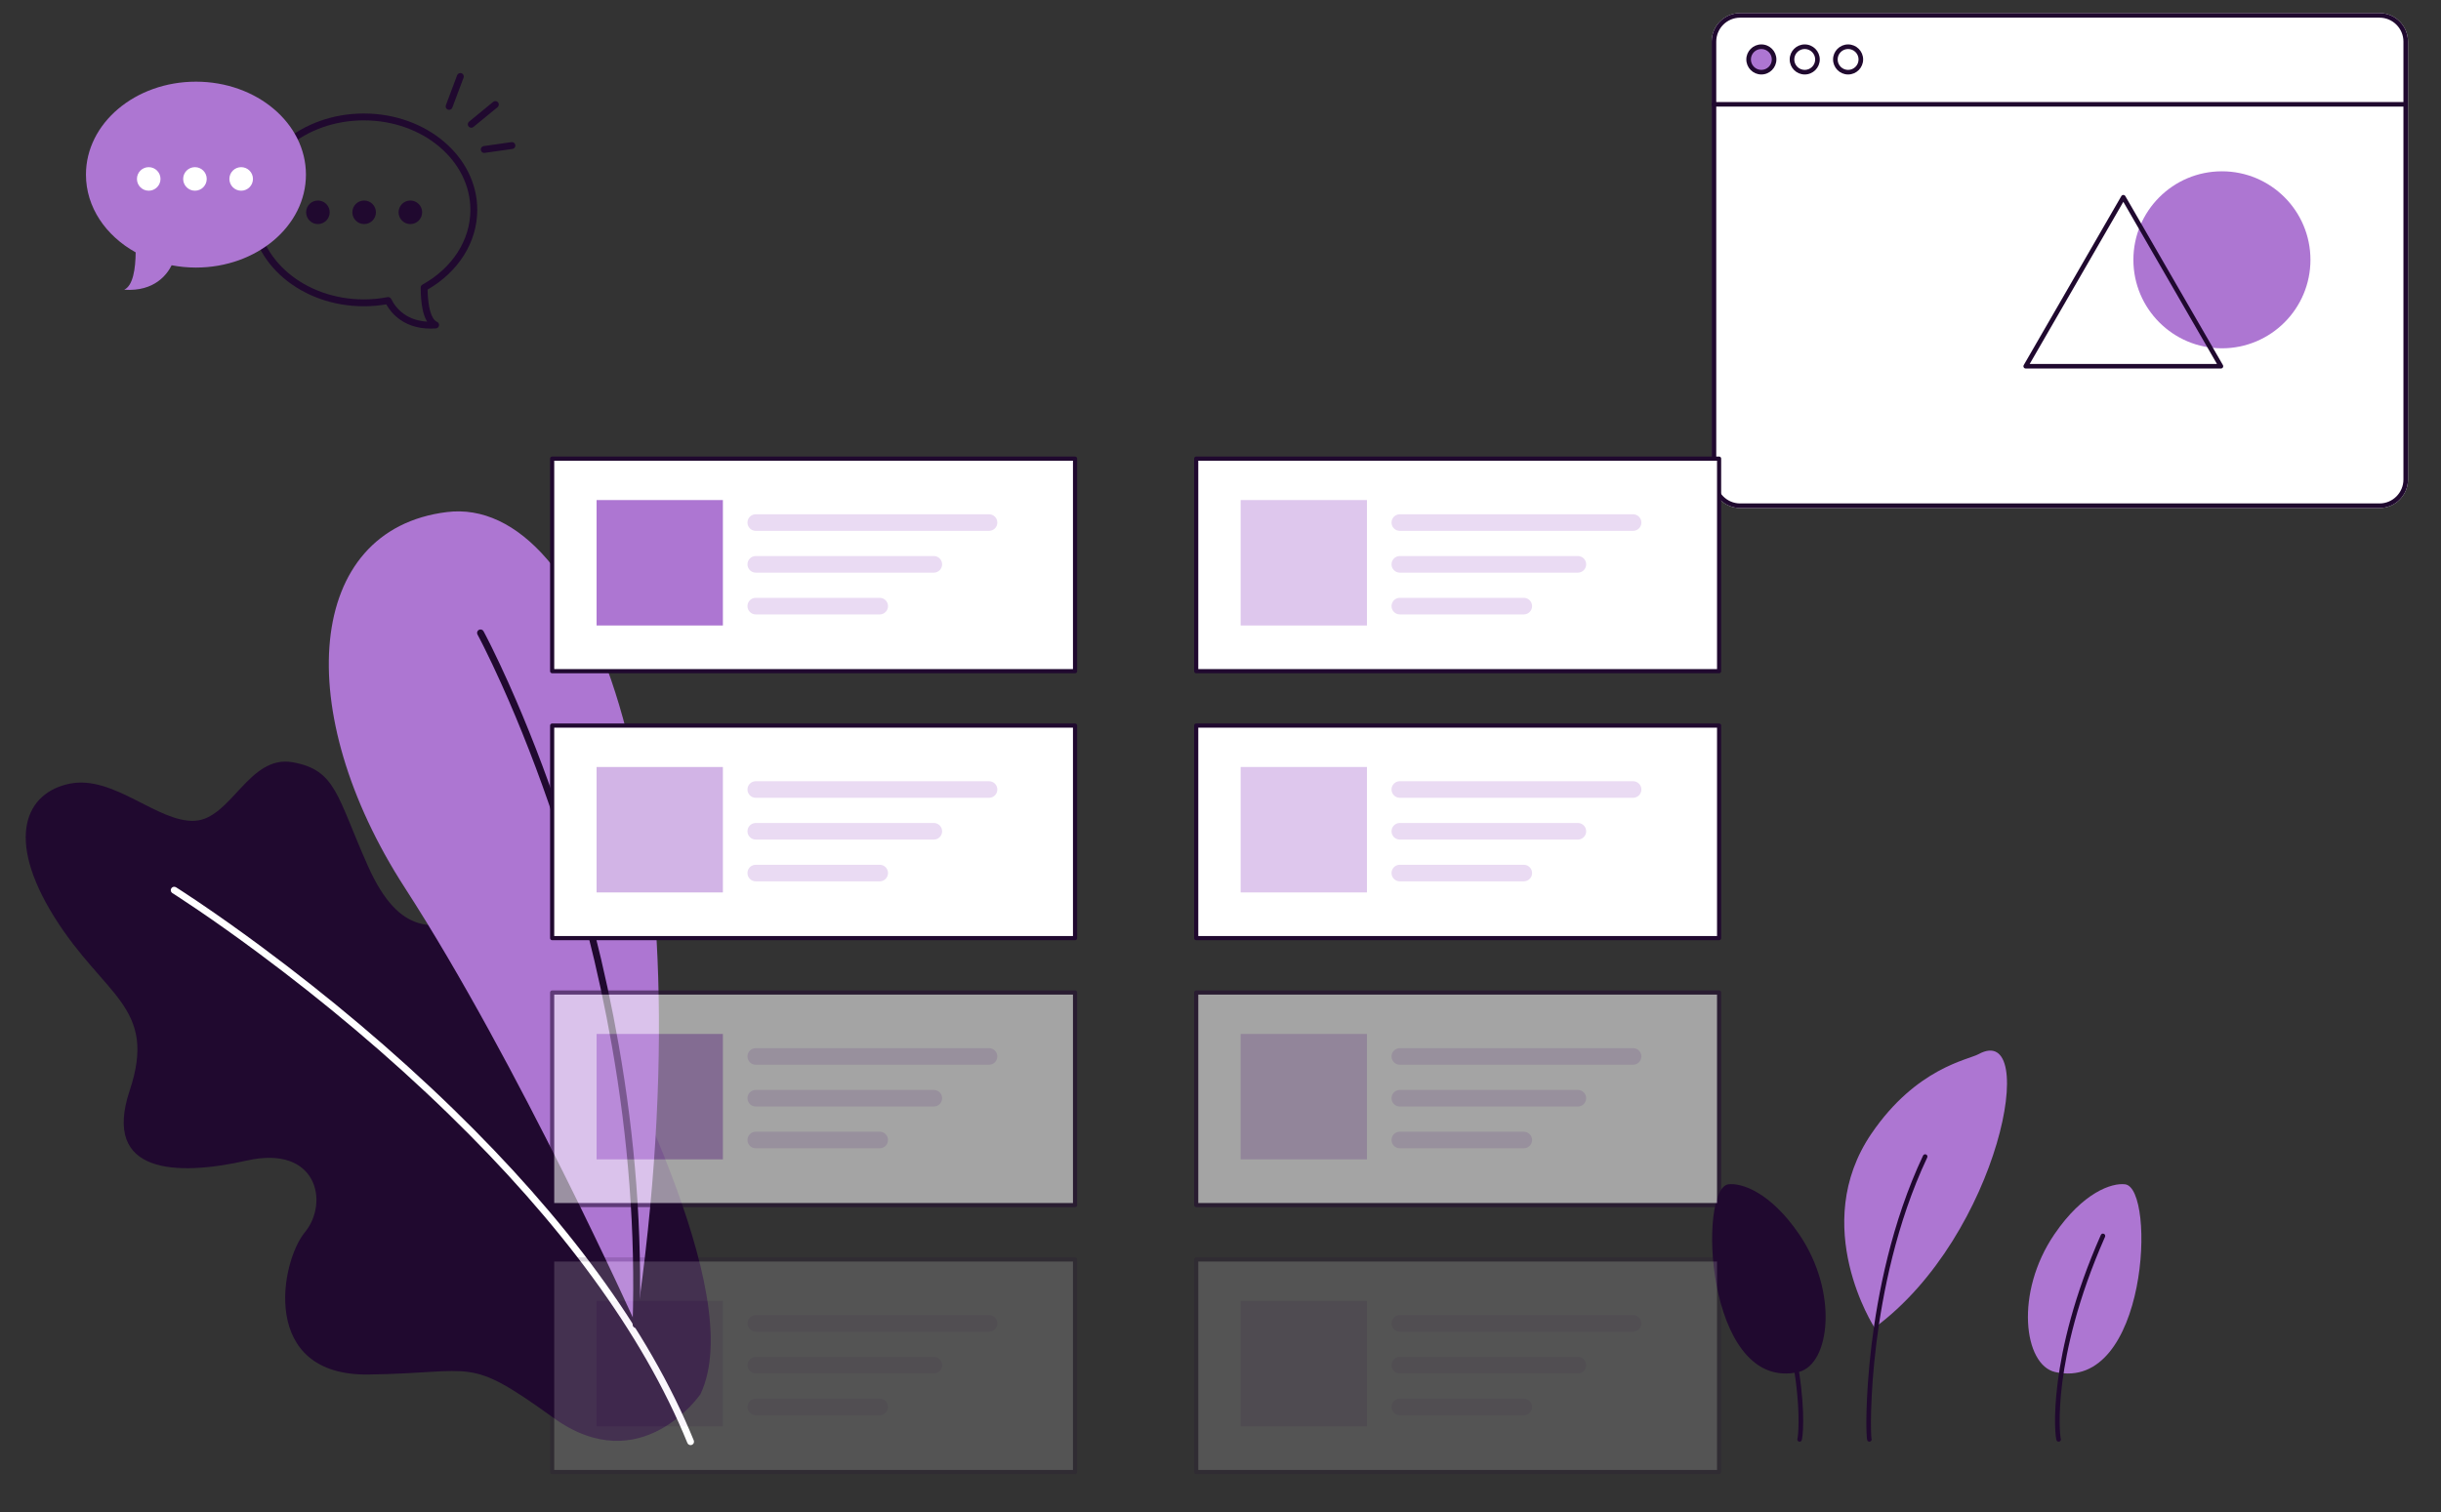 <svg viewBox="210 150 2130 1320" fill="none" xmlns="http://www.w3.org/2000/svg" xmlns:xlink="http://www.w3.org/1999/xlink" overflow="visible"><rect x="210" y="150" width="2130" height="1320" fill="#333333" stroke="none"/><g id="Master/Backgrounds/User Interface"><g id="Big Plants" transform="matrix(-1 0 0 1 1064 49) scale(1 1)"><g id="Big Plants/5"><g id="Plant 2"><path id="Fill 1" fill-rule="evenodd" clip-rule="evenodd" d="M370.958 1338.61C447.375 1283.59 437.563 1299.53 532.641 1300.74C627.723 1301.93 609.383 1202.59 587.983 1176.6C566.587 1150.62 577.287 1100.19 638.423 1113.94C699.555 1127.7 765.276 1126.17 740.821 1052.81C716.37 979.446 763.084 971.006 806.542 901.503C850 832 831.206 792.64 793 785C754.789 777.359 716.37 818.971 684.27 817.441C652.179 815.916 636.894 759.538 598.687 766.327C560.477 773.116 560.164 796.046 532.806 857.182C505.455 918.314 474.885 913.729 436.675 899.973C398.468 886.218 361.788 904.558 341.918 958.05C322.047 1011.55 200.215 1228.36 242.793 1317.88C242.793 1317.88 294.541 1393.64 370.958 1338.61Z" fill="#20092f"/><path id="Stroke 4" d="M704.541 876.405C705.389 877.756 705.028 879.523 703.747 880.439L703.519 880.588L702.228 881.408C701.344 881.973 700.336 882.622 699.206 883.355L698.207 884.003C693.797 886.873 688.679 890.268 682.911 894.172L680.424 895.86C665.001 906.354 647.982 918.413 629.742 931.931L628.26 933.03C571.714 975.03 515.168 1022.24 462.402 1073.58C366.212 1167.17 293.619 1263.74 254.182 1360.51C253.557 1362.05 251.806 1362.78 250.272 1362.16C248.737 1361.53 248 1359.78 248.626 1358.25C288.422 1260.59 361.486 1163.4 458.217 1069.28C511.19 1017.74 567.936 970.362 624.683 928.213L627.651 926.013C645.892 912.525 662.9 900.501 678.302 890.048L682.113 887.472C686.034 884.832 689.633 882.442 692.889 880.31L695.943 878.319C696.758 877.791 697.511 877.305 698.201 876.862L700.405 875.459C701.808 874.578 703.66 875.001 704.541 876.405Z" fill="#ffffff"/><path id="Fill 6" fill-rule="evenodd" clip-rule="evenodd" d="M298.999 1257.12C298.999 1257.12 401.397 1029.57 500.743 875.882C600.09 722.193 587.86 563.244 464.063 547.959C340.265 532.679 233.282 806.251 298.999 1257.12" fill="#ad76d2"/><path id="Stroke 9" d="M436.136 650.784C437.537 651.546 438.088 653.264 437.419 654.69L437.267 654.981L436.356 656.695L435.324 658.669C434.463 660.33 433.514 662.188 432.482 664.239L431.531 666.137C427.046 675.125 422.064 685.607 416.703 697.503L416.147 698.738C400.219 734.203 384.288 774.635 369.417 819.32C348.733 881.476 331.808 946.826 319.955 1014.49C305.837 1095.08 299.414 1176.22 301.998 1257.03C302.051 1258.69 300.751 1260.07 299.095 1260.12C297.439 1260.18 296.054 1258.88 296.001 1257.22C293.404 1175.98 299.859 1094.43 314.045 1013.45C325.951 945.486 342.95 879.851 363.724 817.426C378.412 773.29 394.133 733.278 409.874 698.066L410.674 696.28C415.719 685.046 420.442 675.037 424.744 666.317L426.162 663.458C427.473 660.831 428.667 658.482 429.735 656.416L430.512 654.919C430.827 654.316 431.113 653.772 431.37 653.288L432.067 651.984C432.859 650.529 434.681 649.991 436.136 650.784Z" fill="#20092f"/></g></g></g><g id="Object" transform="translate(1684.59 52.419) scale(1 1)"><g id="Object/Open Window"><g id="Border Box"><path id="Path" fill-rule="evenodd" clip-rule="evenodd" d="M601.746 541.007H43.885C30.163 541.007 19 529.843 19 516.121V133.886C19 120.164 30.163 109 43.885 109H601.746C615.468 109 626.632 120.164 626.632 133.886V516.121C626.632 529.843 615.468 541.007 601.746 541.007V541.007Z" fill="#ffffff"/><path id="Fill 1" fill-rule="evenodd" clip-rule="evenodd" d="M43.885 113C32.369 113 23 122.369 23 133.886V516.121C23 527.638 32.369 537.007 43.885 537.007H601.746C613.262 537.007 622.632 527.638 622.632 516.121V133.886C622.632 122.369 613.262 113 601.746 113H43.885ZM601.746 541.007H43.885C30.163 541.007 19 529.843 19 516.121V133.886C19 120.164 30.163 109 43.885 109H601.746C615.468 109 626.632 120.164 626.632 133.886V516.121C626.632 529.843 615.468 541.007 601.746 541.007V541.007Z" fill="#20092f"/><path id="Fill 18" fill-rule="evenodd" clip-rule="evenodd" d="M623.697 190.62H21.004C19.9 190.62 19.004 189.724 19.004 188.62C19.004 187.516 19.9 186.62 21.004 186.62H623.697C624.801 186.62 625.697 187.516 625.697 188.62C625.697 189.724 624.801 190.62 623.697 190.62" fill="#20092f"/></g><g id="Button"><path id="Fill 8" fill-rule="evenodd" clip-rule="evenodd" d="M100.207 140.355C95.18 140.355 91.09 144.445 91.09 149.472C91.09 154.5 95.18 158.589 100.207 158.589C105.234 158.589 109.324 154.5 109.324 149.472C109.324 144.445 105.234 140.355 100.207 140.355M100.207 162.589C92.974 162.589 87.09 156.705 87.09 149.472C87.09 142.239 92.974 136.355 100.207 136.355C107.44 136.355 113.324 142.239 113.324 149.472C113.324 156.705 107.44 162.589 100.207 162.589" fill="#20092f"/><path id="Fill 14" fill-rule="evenodd" clip-rule="evenodd" d="M138.052 140.355C133.025 140.355 128.934 144.445 128.934 149.472C128.934 154.5 133.025 158.589 138.052 158.589C143.079 158.589 147.169 154.5 147.169 149.472C147.169 144.445 143.079 140.355 138.052 140.355M138.052 162.589C130.819 162.589 124.934 156.705 124.934 149.472C124.934 142.239 130.819 136.355 138.052 136.355C145.285 136.355 151.169 142.239 151.169 149.472C151.169 156.705 145.285 162.589 138.052 162.589" fill="#20092f"/><g id="Active"><path id="Fill 4" fill-rule="evenodd" clip-rule="evenodd" d="M73.476 149.472C73.476 155.612 68.498 160.589 62.359 160.589C56.219 160.589 51.242 155.612 51.242 149.472C51.242 143.332 56.219 138.355 62.359 138.355C68.498 138.355 73.476 143.332 73.476 149.472" fill="#ad76d2"/><path id="Fill 6" fill-rule="evenodd" clip-rule="evenodd" d="M62.359 140.355C57.332 140.355 53.242 144.445 53.242 149.472C53.242 154.5 57.332 158.589 62.359 158.589C67.386 158.589 71.476 154.5 71.476 149.472C71.476 144.445 67.386 140.355 62.359 140.355M62.359 162.589C55.126 162.589 49.242 156.705 49.242 149.472C49.242 142.239 55.126 136.355 62.359 136.355C69.592 136.355 75.476 142.239 75.476 149.472C75.476 156.705 69.592 162.589 62.359 162.589" fill="#20092f"/></g></g><path id="Circle" fill-rule="evenodd" clip-rule="evenodd" d="M541.488 324.353C541.488 367.016 506.903 401.601 464.24 401.601C421.577 401.601 386.992 367.016 386.992 324.353C386.992 281.69 421.577 247.105 464.24 247.105C506.903 247.105 541.488 281.69 541.488 324.353" fill="#ad76d2"/><path id="Fill 12" fill-rule="evenodd" clip-rule="evenodd" d="M296.511 415.246H459.914L378.213 273.735L296.511 415.246ZM463.379 419.246H293.047C292.333 419.246 291.672 418.865 291.315 418.246C290.958 417.627 290.958 416.865 291.315 416.246L376.481 268.735C376.838 268.116 377.498 267.735 378.213 267.735C378.927 267.735 379.588 268.116 379.945 268.735L465.111 416.246C465.468 416.865 465.468 417.627 465.111 418.246C464.754 418.865 464.093 419.246 463.379 419.246V419.246Z" fill="#20092f"/></g></g><g id="Object" transform="translate(148 0) scale(1 1)"><g id="Object/Chat"><g id="bubble"><path id="Stroke 1" fill-rule="evenodd" clip-rule="evenodd" d="M280.5 333.193C280.5 286.606 324.915 249.061 379.479 249.061C434.043 249.061 478.458 286.606 478.458 333.193C478.458 361.426 461.987 387.202 435.188 402.731L435.104 402.778L435.131 403.809C435.56 418.474 438.289 428.417 443.16 430.843L443.504 431.008C446.144 432.382 445.352 436.441 442.308 436.653C429.514 437.542 419.125 434.693 410.992 428.934C405.763 425.23 401.871 420.646 399.111 415.75L399.056 415.653L398.72 415.713C392.804 416.708 386.81 417.249 380.773 417.316L379.479 417.324C324.915 417.324 280.5 379.78 280.5 333.193ZM472.458 333.193C472.458 290.164 430.932 255.061 379.479 255.061C328.026 255.061 286.5 290.164 286.5 333.193C286.5 376.222 328.026 411.324 379.479 411.324C386.436 411.324 393.338 410.66 400.127 409.365C401.454 409.112 402.787 409.777 403.382 410.99C405.761 415.835 409.376 420.437 414.46 424.037C419.869 427.868 426.489 430.215 434.498 430.713L434.704 430.725L434.478 430.352C430.824 424.199 429.248 414.349 429.085 401.672L429.078 401.074C429.068 399.974 429.66 398.956 430.622 398.423C456.576 384.017 472.458 359.707 472.458 333.193Z" fill="#20092f"/><path id="Fill 3" fill-rule="evenodd" clip-rule="evenodd" d="M349.684 335.305C349.684 340.983 345.082 345.585 339.405 345.585C333.727 345.585 329.125 340.983 329.125 335.305C329.125 329.628 333.727 325.026 339.405 325.026C345.082 325.026 349.684 329.628 349.684 335.305" fill="#20092f"/><path id="Fill 5" fill-rule="evenodd" clip-rule="evenodd" d="M390.024 335.305C390.024 340.983 385.422 345.585 379.744 345.585C374.067 345.585 369.465 340.983 369.465 335.305C369.465 329.628 374.067 325.026 379.744 325.026C385.422 325.026 390.024 329.628 390.024 335.305" fill="#20092f"/><path id="Fill 7" fill-rule="evenodd" clip-rule="evenodd" d="M430.36 335.305C430.36 340.983 425.758 345.585 420.08 345.585C414.403 345.585 409.801 340.983 409.801 335.305C409.801 329.628 414.403 325.026 420.08 325.026C425.758 325.026 430.36 329.628 430.36 335.305" fill="#20092f"/><path id="Fill 9" fill-rule="evenodd" clip-rule="evenodd" d="M137 302.416C137 257.608 179.97 221.284 232.979 221.284C285.987 221.284 328.958 257.608 328.958 302.416C328.958 347.224 285.987 383.546 232.979 383.546C225.687 383.546 218.595 382.837 211.769 381.535C208.101 389.005 197.141 404.743 170.359 402.883C178.19 399.32 180.25 384.26 180.38 370.268C154.261 355.769 137 330.803 137 302.416" fill="#ad76d2"/><path id="Fill 11" fill-rule="evenodd" clip-rule="evenodd" d="M202.051 306.179C202.051 311.857 197.449 316.459 191.772 316.459C186.094 316.459 181.492 311.857 181.492 306.179C181.492 300.502 186.094 295.9 191.772 295.9C197.449 295.9 202.051 300.502 202.051 306.179" fill="#ffffff"/><path id="Fill 13" fill-rule="evenodd" clip-rule="evenodd" d="M242.387 306.179C242.387 311.857 237.785 316.459 232.108 316.459C226.43 316.459 221.828 311.857 221.828 306.179C221.828 300.502 226.43 295.9 232.108 295.9C237.785 295.9 242.387 300.502 242.387 306.179" fill="#ffffff"/><path id="Fill 15" fill-rule="evenodd" clip-rule="evenodd" d="M282.727 306.179C282.727 311.857 278.125 316.459 272.447 316.459C266.77 316.459 262.168 311.857 262.168 306.179C262.168 300.502 266.77 295.9 272.447 295.9C278.125 295.9 282.727 300.502 282.727 306.179" fill="#ffffff"/><path id="Stroke 17" d="M460.89 215.695C461.473 214.144 463.203 213.359 464.754 213.942C466.25 214.504 467.033 216.132 466.564 217.639L466.507 217.806L456.688 243.937C456.105 245.488 454.375 246.273 452.824 245.69C451.329 245.128 450.546 243.5 451.014 241.993L451.071 241.827L460.89 215.695Z" fill="#20092f"/><path id="Stroke 19" d="M492.359 238.905C493.64 237.854 495.531 238.041 496.581 239.322C497.592 240.553 497.458 242.349 496.307 243.419L496.164 243.544L475.106 260.816C473.825 261.867 471.934 261.68 470.884 260.399C469.873 259.167 470.007 257.372 471.158 256.302L471.301 256.177L492.359 238.905Z" fill="#20092f"/><path id="Stroke 21" d="M508.282 274.056C509.922 273.822 511.442 274.962 511.676 276.602C511.902 278.183 510.85 279.653 509.304 279.966L509.13 279.996L484.932 283.45C483.292 283.684 481.772 282.544 481.538 280.904C481.313 279.323 482.364 277.853 483.91 277.54L484.084 277.51L508.282 274.056Z" fill="#20092f"/></g></g></g><g id="Plant" transform="translate(1570 555) scale(1 1)"><g id="Plant/Plant 2"><g id="Group"><g id="Leaf 2"><path id="Fill 1" fill-rule="evenodd" clip-rule="evenodd" d="M275.713 753.87C275.713 753.87 218.04 665.056 273.065 584.394C312.203 527.02 357.425 520.084 366.42 515.14C420.309 485.518 385.138 673.208 275.713 753.87" fill="#ad76d2"/><path id="Fill 4" fill-rule="evenodd" clip-rule="evenodd" d="M271.191 853.385C270.544 853.385 269.911 853.073 269.525 852.495C268.097 850.354 267.565 814.568 273.116 768.82C278.331 725.841 290.362 662.298 318.058 603.646C318.531 602.648 319.722 602.224 320.721 602.692C321.719 603.164 322.147 604.356 321.675 605.355C294.549 662.798 282.599 725.045 277.352 767.148C271.426 814.69 272.45 847.775 273.039 850.624C273.396 851.488 273.106 852.511 272.298 853.049C271.957 853.277 271.572 853.385 271.191 853.385" fill="#20092f"/></g><path id="Leaf 2_2" fill-rule="evenodd" clip-rule="evenodd" d="M209.847 792.443C236.659 785.53 244.575 723.123 209.862 672.237C184.975 635.754 159.773 627.248 148.2 628.733C121.409 632.169 128.263 805.698 205.932 793.224C206.345 795.904 206.706 798.456 207.021 800.876C210.96 831.11 208.96 848.761 208.486 850.578C208.099 851.451 208.385 852.503 209.207 853.049C209.548 853.277 209.933 853.385 210.314 853.385C210.961 853.385 211.595 853.073 211.98 852.495C213.069 850.86 215.532 829.171 209.847 792.443Z" fill="#20092f"/><g id="Leaf 1"><path id="Assets 97" fill-rule="evenodd" clip-rule="evenodd" d="M433.37 792.597C406.044 786.523 397.723 723.528 432.712 672.237C457.599 635.754 482.801 627.248 494.374 628.733C521.536 632.216 514.114 810.543 433.37 792.597" fill="#ad76d2"/><path id="Path" fill-rule="evenodd" clip-rule="evenodd" d="M436.349 853.385C436.73 853.385 437.115 853.277 437.456 853.049C438.278 852.503 438.564 851.451 438.177 850.578C437.703 848.761 435.703 831.11 439.642 800.876C443.198 773.589 452.536 729.526 476.837 674.559C477.283 673.549 476.827 672.368 475.817 671.922C474.81 671.474 473.626 671.931 473.179 672.942C426.103 779.423 432.692 849.505 434.683 852.495C435.068 853.073 435.702 853.385 436.349 853.385V853.385Z" fill="#20092f"/></g></g></g></g><g id="Screen" transform="translate(557 548.5) scale(1 1)"><g id="Screen/Information"><g id="Info Cards"><g id="Info Card"><path id="Bg" fill-rule="evenodd" clip-rule="evenodd" d="M134.809 187.348H591.074V1.81H134.809V187.348Z" fill="#ffffff"/><path id="Border" fill-rule="evenodd" clip-rule="evenodd" d="M134.807 0H591.073C592.071 0 592.881 0.81 592.881 1.81V187.348C592.881 188.348 592.071 189.158 591.073 189.158H134.807C133.809 189.158 133 188.348 133 187.348V1.81C133 0.81 133.809 0 134.807 0ZM589.266 185.538V3.618H136.615V185.538H589.266Z" fill="#20092f"/><path id="Place Holder" fill-rule="evenodd" clip-rule="evenodd" d="M173.582 147.454H283.788V37.977H173.582V147.454Z" fill="#ad76d2"/><path id="Text" fill-rule="evenodd" clip-rule="evenodd" d="M516.029 50.384C520.022 50.384 523.259 53.625 523.259 57.622C523.259 61.544 520.143 64.738 516.255 64.857L516.029 64.86H312.468C308.475 64.86 305.238 61.62 305.238 57.622C305.238 53.7 308.354 50.507 312.243 50.388L312.468 50.384H516.029ZM467.855 86.845C471.848 86.845 475.085 90.086 475.085 94.083C475.085 98.005 471.969 101.199 468.08 101.318L467.855 101.321H312.468C308.475 101.321 305.238 98.081 305.238 94.083C305.238 90.161 308.354 86.968 312.243 86.848L312.468 86.845H467.855ZM427.881 130.544C427.881 126.546 424.644 123.306 420.651 123.306H312.468L312.243 123.309C308.354 123.428 305.238 126.622 305.238 130.544C305.238 134.541 308.475 137.782 312.468 137.782H420.651L420.876 137.779C424.765 137.659 427.881 134.466 427.881 130.544Z" fill="#eadbf3"/></g><g id="Info Card 2"><path id="Bg_2" fill-rule="evenodd" clip-rule="evenodd" d="M134.809 420.348H591.074V234.81H134.809V420.348Z" fill="#ffffff"/><path id="Border_2" fill-rule="evenodd" clip-rule="evenodd" d="M134.807 233H591.073C592.071 233 592.881 233.81 592.881 234.81V420.348C592.881 421.348 592.071 422.158 591.073 422.158H134.807C133.809 422.158 133 421.348 133 420.348V234.81C133 233.81 133.809 233 134.807 233ZM589.266 418.538V236.618H136.615V418.538H589.266Z" fill="#20092f"/><path id="Place Holder_2" fill-rule="evenodd" clip-rule="evenodd" d="M173.582 380.454H283.788V270.977H173.582V380.454Z" fill="#d2b4e6"/><path id="Text_2" fill-rule="evenodd" clip-rule="evenodd" d="M516.029 283.384C520.022 283.384 523.259 286.625 523.259 290.622C523.259 294.544 520.143 297.738 516.255 297.857L516.029 297.86H312.468C308.475 297.86 305.238 294.62 305.238 290.622C305.238 286.7 308.354 283.507 312.243 283.388L312.468 283.384H516.029ZM467.855 319.845C471.848 319.845 475.085 323.086 475.085 327.083C475.085 331.005 471.969 334.199 468.08 334.318L467.855 334.321H312.468C308.475 334.321 305.238 331.081 305.238 327.083C305.238 323.161 308.354 319.968 312.243 319.848L312.468 319.845H467.855ZM427.881 363.544C427.881 359.546 424.644 356.306 420.651 356.306H312.468L312.243 356.309C308.354 356.428 305.238 359.622 305.238 363.544C305.238 367.541 308.475 370.782 312.468 370.782H420.651L420.876 370.779C424.765 370.659 427.881 367.466 427.881 363.544Z" fill="#eadbf3"/></g><g id="Info Card 3" opacity="0.553"><path id="Bg_3" fill-rule="evenodd" clip-rule="evenodd" d="M134.809 653.348H591.074V467.81H134.809V653.348Z" fill="#ffffff"/><path id="Border_3" fill-rule="evenodd" clip-rule="evenodd" d="M134.807 466H591.073C592.071 466 592.881 466.81 592.881 467.81V653.348C592.881 654.348 592.071 655.158 591.073 655.158H134.807C133.809 655.158 133 654.348 133 653.348V467.81C133 466.81 133.809 466 134.807 466ZM589.266 651.538V469.618H136.615V651.538H589.266Z" fill="#20092f"/><path id="Place Holder_3" fill-rule="evenodd" clip-rule="evenodd" d="M173.582 613.454H283.788V503.977H173.582V613.454Z" fill="#c39ade"/><path id="Text_3" fill-rule="evenodd" clip-rule="evenodd" d="M516.029 516.384C520.022 516.384 523.259 519.625 523.259 523.622C523.259 527.544 520.143 530.738 516.255 530.857L516.029 530.86H312.468C308.475 530.86 305.238 527.62 305.238 523.622C305.238 519.7 308.354 516.507 312.243 516.388L312.468 516.384H516.029ZM467.855 552.845C471.848 552.845 475.085 556.086 475.085 560.083C475.085 564.005 471.969 567.199 468.08 567.318L467.855 567.321H312.468C308.475 567.321 305.238 564.081 305.238 560.083C305.238 556.161 308.354 552.968 312.243 552.848L312.468 552.845H467.855ZM427.881 596.544C427.881 592.546 424.644 589.306 420.651 589.306H312.468L312.243 589.309C308.354 589.428 305.238 592.622 305.238 596.544C305.238 600.541 308.475 603.782 312.468 603.782H420.651L420.876 603.779C424.765 603.659 427.881 600.466 427.881 596.544Z" fill="#eadbf3"/></g><g id="Info Card 4" opacity="0.162"><path id="Bg_4" fill-rule="evenodd" clip-rule="evenodd" d="M134.809 886.348H591.074V700.81H134.809V886.348Z" fill="#ffffff"/><path id="Border_4" fill-rule="evenodd" clip-rule="evenodd" d="M134.807 699H591.073C592.071 699 592.881 699.81 592.881 700.81V886.348C592.881 887.348 592.071 888.158 591.073 888.158H134.807C133.809 888.158 133 887.348 133 886.348V700.81C133 699.81 133.809 699 134.807 699ZM589.266 884.538V702.618H136.615V884.538H589.266Z" fill="#20092f"/><path id="Place Holder_4" fill-rule="evenodd" clip-rule="evenodd" d="M173.582 846.454H283.788V736.977H173.582V846.454Z" fill="#dec7ed"/><path id="Text_4" fill-rule="evenodd" clip-rule="evenodd" d="M516.029 749.384C520.022 749.384 523.259 752.625 523.259 756.622C523.259 760.544 520.143 763.738 516.255 763.857L516.029 763.86H312.468C308.475 763.86 305.238 760.62 305.238 756.622C305.238 752.7 308.354 749.507 312.243 749.388L312.468 749.384H516.029ZM467.855 785.845C471.848 785.845 475.085 789.086 475.085 793.083C475.085 797.005 471.969 800.199 468.08 800.318L467.855 800.321H312.468C308.475 800.321 305.238 797.081 305.238 793.083C305.238 789.161 308.354 785.968 312.243 785.848L312.468 785.845H467.855ZM427.881 829.544C427.881 825.546 424.644 822.306 420.651 822.306H312.468L312.243 822.309C308.354 822.428 305.238 825.622 305.238 829.544C305.238 833.541 308.475 836.782 312.468 836.782H420.651L420.876 836.779C424.765 836.659 427.881 833.466 427.881 829.544Z" fill="#eadbf3"/></g></g><g id="Info Cards_2"><g id="Info Card_2"><path id="Bg_5" fill-rule="evenodd" clip-rule="evenodd" d="M696.809 187.348H1153.07V1.81H696.809V187.348Z" fill="#ffffff"/><path id="Border_5" fill-rule="evenodd" clip-rule="evenodd" d="M696.807 0H1153.07C1154.07 0 1154.88 0.81 1154.88 1.81V187.348C1154.88 188.348 1154.07 189.158 1153.07 189.158H696.807C695.809 189.158 695 188.348 695 187.348V1.81C695 0.81 695.809 0 696.807 0ZM1151.27 185.538V3.618H698.615V185.538H1151.27Z" fill="#20092f"/><path id="Place Holder_5" fill-rule="evenodd" clip-rule="evenodd" d="M735.582 147.454H845.788V37.977H735.582V147.454Z" fill="#dec7ed"/><path id="Text_5" fill-rule="evenodd" clip-rule="evenodd" d="M1078.03 50.384C1082.02 50.384 1085.26 53.625 1085.26 57.622C1085.26 61.544 1082.14 64.738 1078.25 64.857L1078.03 64.86H874.468C870.475 64.86 867.238 61.62 867.238 57.622C867.238 53.7 870.354 50.507 874.243 50.388L874.468 50.384H1078.03ZM1029.86 86.845C1033.85 86.845 1037.08 90.086 1037.08 94.083C1037.08 98.005 1033.97 101.199 1030.08 101.318L1029.86 101.321H874.468C870.475 101.321 867.238 98.081 867.238 94.083C867.238 90.161 870.354 86.968 874.243 86.848L874.468 86.845H1029.86ZM989.881 130.544C989.881 126.546 986.644 123.306 982.651 123.306H874.468L874.243 123.309C870.354 123.428 867.238 126.622 867.238 130.544C867.238 134.541 870.475 137.782 874.468 137.782H982.651L982.876 137.779C986.765 137.659 989.881 134.466 989.881 130.544Z" fill="#eadbf3"/></g><g id="Info Card 2_2"><path id="Bg_6" fill-rule="evenodd" clip-rule="evenodd" d="M696.809 420.348H1153.07V234.81H696.809V420.348Z" fill="#ffffff"/><path id="Border_6" fill-rule="evenodd" clip-rule="evenodd" d="M696.807 233H1153.07C1154.07 233 1154.88 233.81 1154.88 234.81V420.348C1154.88 421.348 1154.07 422.158 1153.07 422.158H696.807C695.809 422.158 695 421.348 695 420.348V234.81C695 233.81 695.809 233 696.807 233ZM1151.27 418.538V236.618H698.615V418.538H1151.27Z" fill="#20092f"/><path id="Place Holder_6" fill-rule="evenodd" clip-rule="evenodd" d="M735.582 380.454H845.788V270.977H735.582V380.454Z" fill="#dec7ed"/><path id="Text_6" fill-rule="evenodd" clip-rule="evenodd" d="M1078.03 283.384C1082.02 283.384 1085.26 286.625 1085.26 290.622C1085.26 294.544 1082.14 297.738 1078.25 297.857L1078.03 297.86H874.468C870.475 297.86 867.238 294.62 867.238 290.622C867.238 286.7 870.354 283.507 874.243 283.388L874.468 283.384H1078.03ZM1029.86 319.845C1033.85 319.845 1037.08 323.086 1037.08 327.083C1037.08 331.005 1033.97 334.199 1030.08 334.318L1029.86 334.321H874.468C870.475 334.321 867.238 331.081 867.238 327.083C867.238 323.161 870.354 319.968 874.243 319.848L874.468 319.845H1029.86ZM989.881 363.544C989.881 359.546 986.644 356.306 982.651 356.306H874.468L874.243 356.309C870.354 356.428 867.238 359.622 867.238 363.544C867.238 367.541 870.475 370.782 874.468 370.782H982.651L982.876 370.779C986.765 370.659 989.881 367.466 989.881 363.544Z" fill="#eadbf3"/></g><g id="Info Card 3_2" opacity="0.553"><path id="Bg_7" fill-rule="evenodd" clip-rule="evenodd" d="M696.809 653.348H1153.07V467.81H696.809V653.348Z" fill="#ffffff"/><path id="Border_7" fill-rule="evenodd" clip-rule="evenodd" d="M696.807 466H1153.07C1154.07 466 1154.88 466.81 1154.88 467.81V653.348C1154.88 654.348 1154.07 655.158 1153.07 655.158H696.807C695.809 655.158 695 654.348 695 653.348V467.81C695 466.81 695.809 466 696.807 466ZM1151.27 651.538V469.618H698.615V651.538H1151.27Z" fill="#20092f"/><path id="Place Holder_7" fill-rule="evenodd" clip-rule="evenodd" d="M735.582 613.454H845.788V503.977H735.582V613.454Z" fill="#dec7ed"/><path id="Text_7" fill-rule="evenodd" clip-rule="evenodd" d="M1078.03 516.384C1082.02 516.384 1085.26 519.625 1085.26 523.622C1085.26 527.544 1082.14 530.738 1078.25 530.857L1078.03 530.86H874.468C870.475 530.86 867.238 527.62 867.238 523.622C867.238 519.7 870.354 516.507 874.243 516.388L874.468 516.384H1078.03ZM1029.86 552.845C1033.85 552.845 1037.08 556.086 1037.08 560.083C1037.08 564.005 1033.97 567.199 1030.08 567.318L1029.86 567.321H874.468C870.475 567.321 867.238 564.081 867.238 560.083C867.238 556.161 870.354 552.968 874.243 552.848L874.468 552.845H1029.86ZM989.881 596.544C989.881 592.546 986.644 589.306 982.651 589.306H874.468L874.243 589.309C870.354 589.428 867.238 592.622 867.238 596.544C867.238 600.541 870.475 603.782 874.468 603.782H982.651L982.876 603.779C986.765 603.659 989.881 600.466 989.881 596.544Z" fill="#eadbf3"/></g><g id="Info Card 4_2" opacity="0.162"><path id="Bg_8" fill-rule="evenodd" clip-rule="evenodd" d="M696.809 886.348H1153.07V700.81H696.809V886.348Z" fill="#ffffff"/><path id="Border_8" fill-rule="evenodd" clip-rule="evenodd" d="M696.807 699H1153.07C1154.07 699 1154.88 699.81 1154.88 700.81V886.348C1154.88 887.348 1154.07 888.158 1153.07 888.158H696.807C695.809 888.158 695 887.348 695 886.348V700.81C695 699.81 695.809 699 696.807 699ZM1151.27 884.538V702.618H698.615V884.538H1151.27Z" fill="#20092f"/><path id="Place Holder_8" fill-rule="evenodd" clip-rule="evenodd" d="M735.582 846.454H845.788V736.977H735.582V846.454Z" fill="#dec7ed"/><path id="Text_8" fill-rule="evenodd" clip-rule="evenodd" d="M1078.03 749.384C1082.02 749.384 1085.26 752.625 1085.26 756.622C1085.26 760.544 1082.14 763.738 1078.25 763.857L1078.03 763.86H874.468C870.475 763.86 867.238 760.62 867.238 756.622C867.238 752.7 870.354 749.507 874.243 749.388L874.468 749.384H1078.03ZM1029.86 785.845C1033.85 785.845 1037.08 789.086 1037.08 793.083C1037.08 797.005 1033.97 800.199 1030.08 800.318L1029.86 800.321H874.468C870.475 800.321 867.238 797.081 867.238 793.083C867.238 789.161 870.354 785.968 874.243 785.848L874.468 785.845H1029.86ZM989.881 829.544C989.881 825.546 986.644 822.306 982.651 822.306H874.468L874.243 822.309C870.354 822.428 867.238 825.622 867.238 829.544C867.238 833.541 870.475 836.782 874.468 836.782H982.651L982.876 836.779C986.765 836.659 989.881 833.466 989.881 829.544Z" fill="#eadbf3"/></g></g></g></g></g></svg>